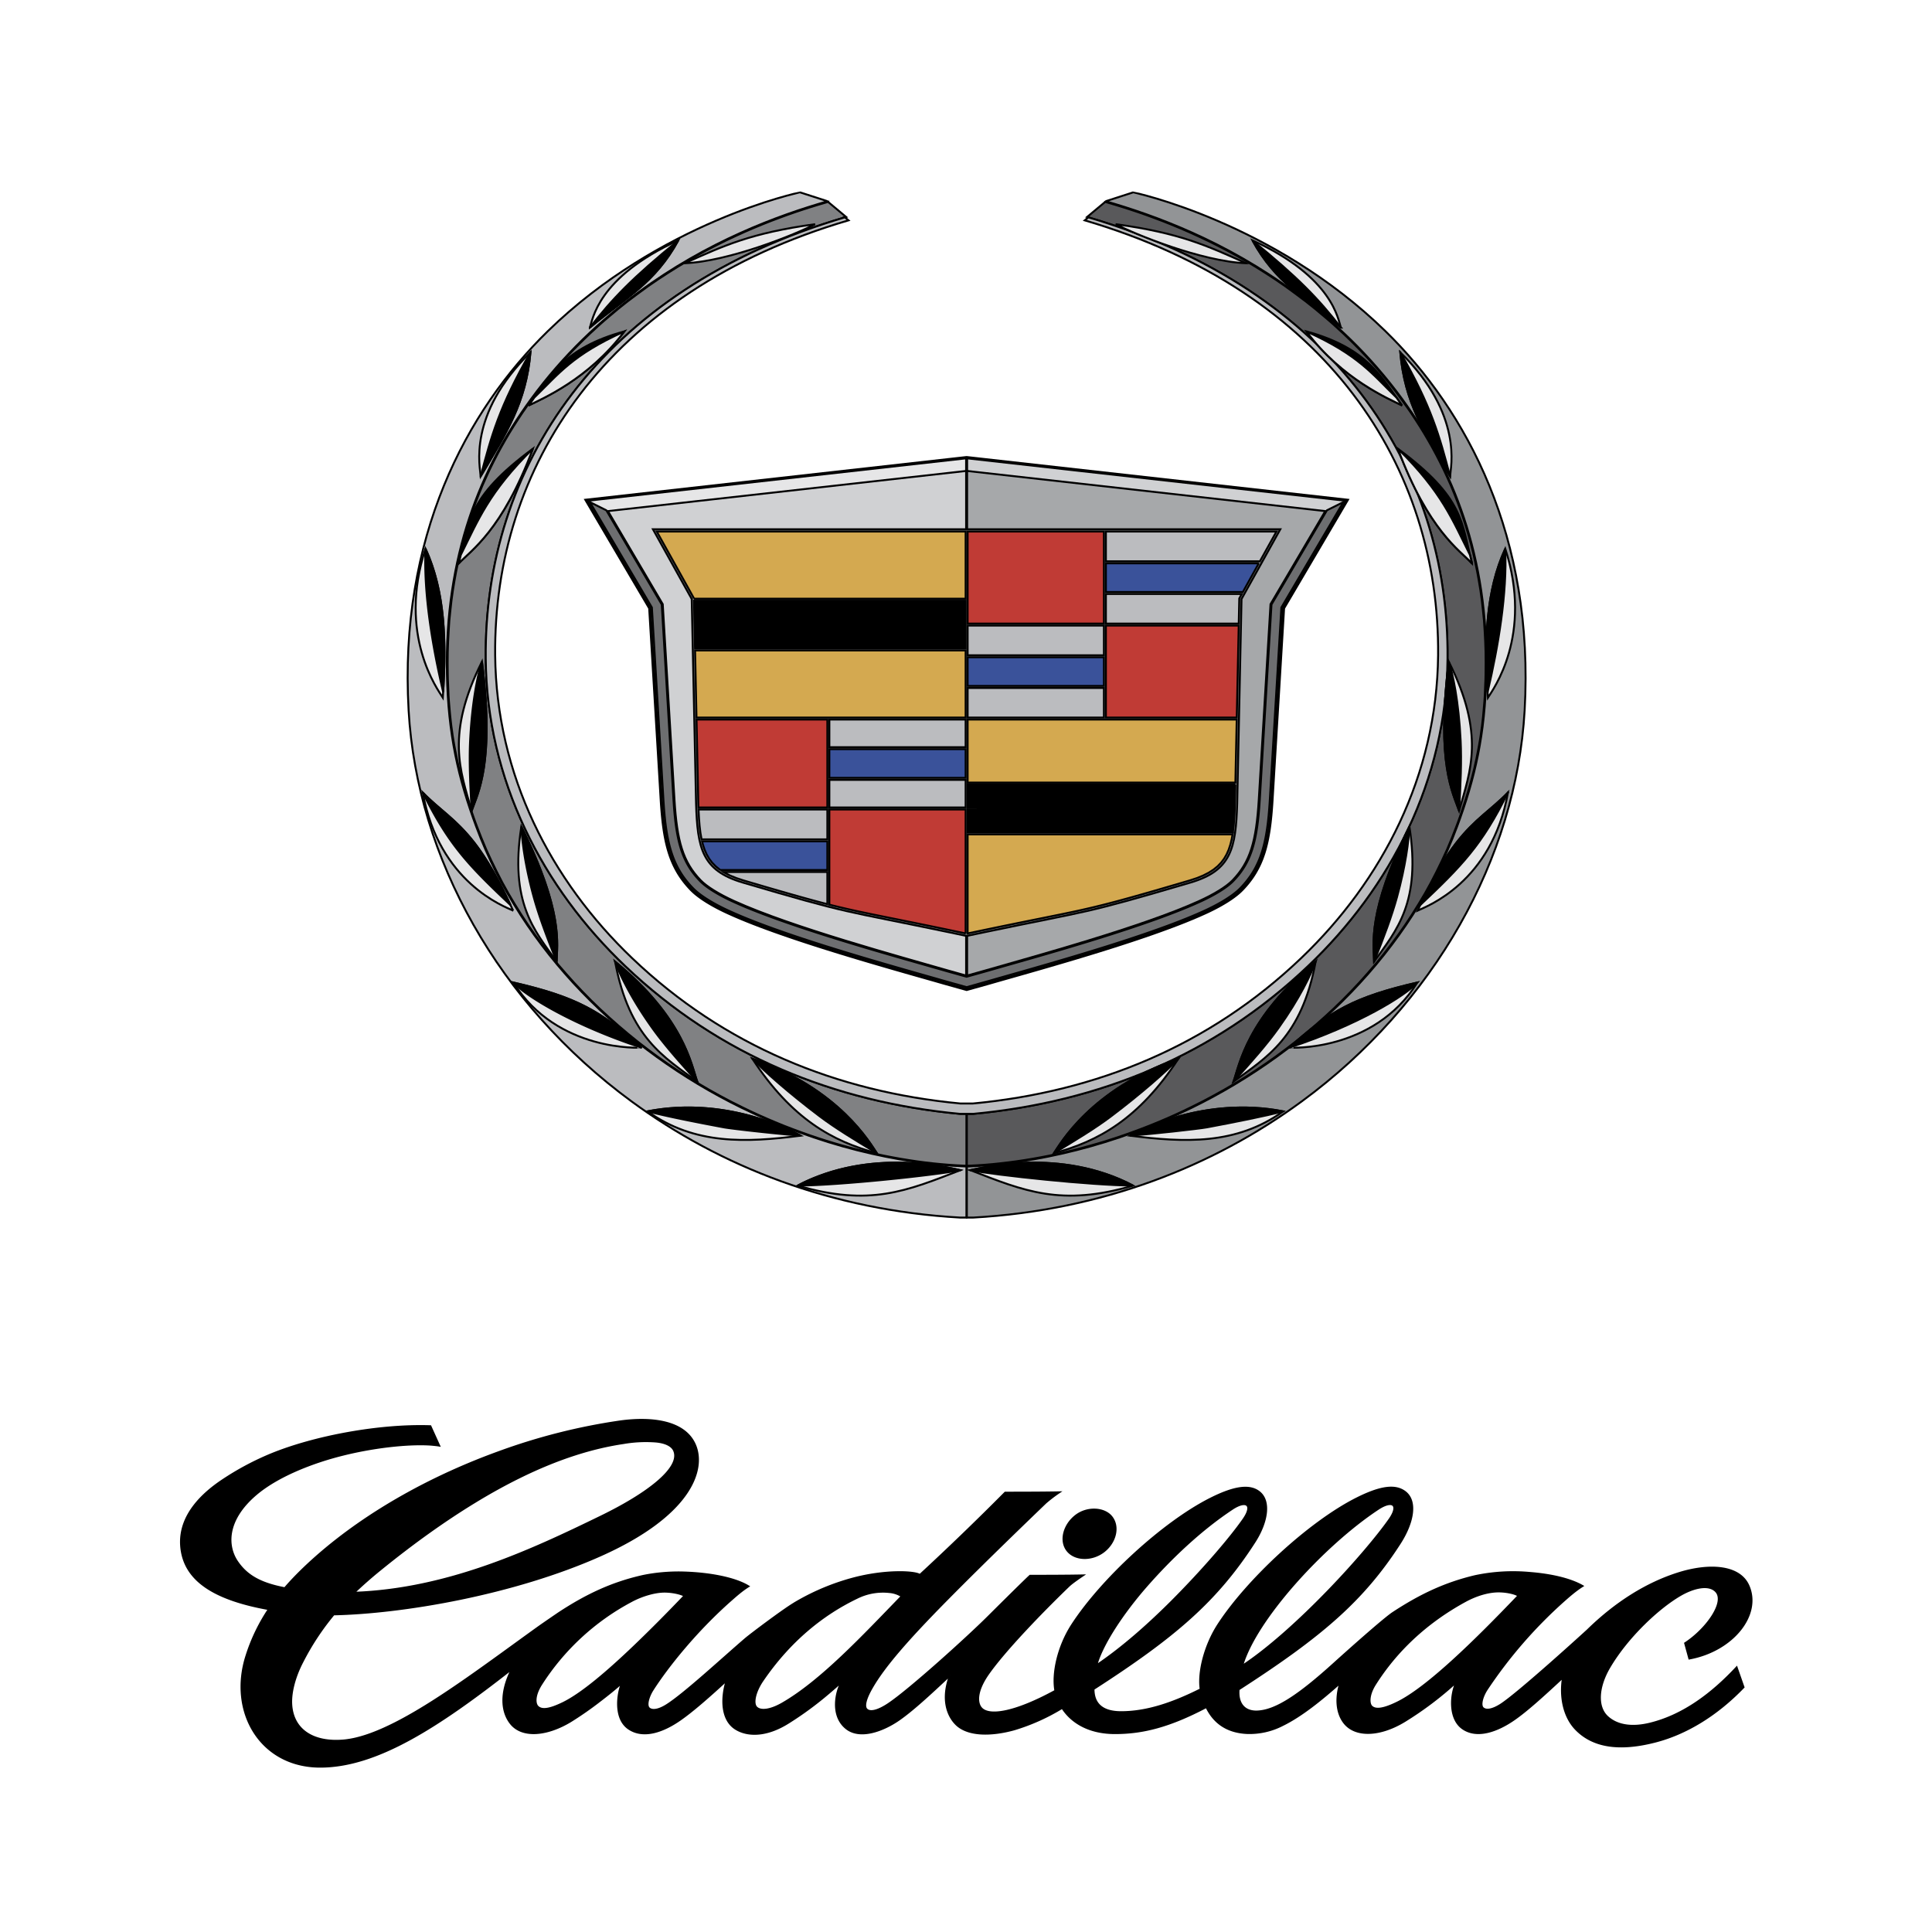 <svg width="1000" height="1000" xmlns="http://www.w3.org/2000/svg">

 <g>
  <title>background</title>
  <rect fill="none" id="canvas_background" height="1002" width="1002" y="-1" x="-1"/>
 </g>
 <g>
  <title>Layer 1</title>
  <path stroke="null" id="svg_9" fill="#434244" d="m241.841,-21.722c-0.048,0 32.2,-21.542 58.498,-17.52c-8.437,4.466 -38.59,16.727 -58.498,17.52z"/>
  <path stroke="null" id="svg_16" fill="#434244" d="m493.619,-21.722c0.052,0 -32.196,-21.542 -58.494,-17.52c8.429,4.466 38.586,16.727 58.494,17.52z"/>
  <g stroke="null" id="svg_34">
   <path stroke="null" id="svg_2" fill="#59595b" d="m500.437,576.539l3.223,0c65.014,-6.112 124.667,-30.19 173.245,-76.387c42.859,-40.758 71.74,-96.18 72.326,-159.244c0.911,-98.735 -58.495,-191.142 -186.55,-228.603l9.363,-7.811l1.401,0.412l3.677,1.085l3.85,1.177l3.956,1.268l4.084,1.36l4.189,1.461l4.258,1.566l4.441,1.676l4.487,1.786l4.597,1.905l4.675,2.024l4.716,2.152l4.844,2.28l4.835,2.413l4.968,2.555l4.94,2.692l4.954,2.843l5.023,2.99l5.018,3.15l5.073,3.306l5.068,3.475l5,3.64l1.813,1.351l1.808,1.374l1.868,1.392l1.795,1.419l1.813,1.438l1.813,1.456l1.763,1.483l1.79,1.502l1.813,1.529l1.813,1.548l1.79,1.58l1.763,1.598l1.754,1.625l1.808,1.648l1.74,1.676l1.758,1.699l1.758,1.726l1.726,1.749l1.767,1.781l1.694,1.804l1.74,1.831l1.689,1.859l1.699,1.886l1.68,1.909l1.685,1.946l1.625,1.969l1.639,2.001l1.639,2.028l1.621,2.06l1.639,2.088l1.57,2.115l1.575,2.147l2.385,3.351l2.385,3.411l2.289,3.47l2.271,3.53l2.216,3.599l2.147,3.654l2.106,3.718l2.037,3.782l1.987,3.855l1.928,3.919l1.85,3.988l1.808,4.057l1.699,4.13l1.63,4.198l1.58,4.272l1.497,4.345l1.424,4.423l1.332,4.496l1.277,4.578l1.163,4.656l1.044,4.734l0.994,4.817l0.884,4.894l0.815,4.977l0.705,5.064l0.572,5.151l0.531,5.238l0.343,5.32l0.288,5.412l0.192,5.499l0.046,5.59l-0.046,5.682l-0.064,2.916l-0.128,2.866l-0.114,2.82l-0.11,2.775l-0.179,2.733l-0.229,2.692l-0.229,2.656l-0.238,2.614l-0.288,2.587l-0.293,2.55l-0.362,2.518l-0.334,2.486l-0.407,2.468l-0.421,2.436l-0.453,2.417l-0.481,2.39l-0.458,2.381l-0.536,2.362l-0.504,2.344l-0.595,2.33l-0.572,2.321l-0.65,2.308l-0.636,2.308l-0.646,2.294l-0.71,2.294l-0.682,2.298l-0.76,2.294l-0.765,2.294l-0.76,2.303l-0.797,2.308l-0.829,2.317l-0.87,2.326l-2.335,5.979l-2.459,5.897l-2.678,5.819l-2.802,5.737l-2.912,5.659l-3.09,5.572l-3.269,5.49l-3.37,5.403l-3.493,5.316l-3.677,5.224l-3.8,5.137l-3.892,5.041l-4.024,4.949l-4.194,4.849l-4.253,4.757l-4.391,4.656l-4.482,4.556l-4.597,4.455l-4.73,4.35l-4.789,4.24l-4.881,4.139l-4.958,4.029l-5.068,3.915l-5.132,3.805l-5.242,3.699l-5.311,3.576l-5.352,3.461l-5.476,3.342l-5.49,3.223l-5.595,3.104l-5.609,2.981l-5.705,2.852l-4.308,2.092l-4.359,2.01l-4.391,1.937l-4.372,1.854l-4.363,1.781l-4.427,1.708l-4.386,1.625l-4.372,1.557l-4.368,1.479l-4.359,1.41l-4.372,1.332l-4.386,1.254l-4.308,1.186l-4.313,1.113l-4.308,1.044l-4.249,0.966l-4.263,0.897l-4.249,0.824l-4.198,0.755l-4.198,0.682l-4.139,0.618l-4.079,0.54l-4.079,0.476l-4.043,0.43l-4.034,0.343l-3.905,0.27l-3.919,0.201l-1.584,0.06l0,-26.857z"/>
   <path stroke="null" id="svg_3" fill="#808183" d="m428.606,104.494l9.358,7.811c-128.051,37.461 -187.461,129.868 -186.55,228.603c0.581,63.064 29.467,118.486 72.326,159.244c48.578,46.197 108.226,70.275 173.245,76.387l3.223,0l0,26.853l-1.584,-0.06l-3.919,-0.201l-3.905,-0.27l-4.034,-0.343l-4.02,-0.403l-4.079,-0.476l-4.079,-0.54l-4.139,-0.618l-4.198,-0.682l-4.198,-0.755l-4.244,-0.824l-4.263,-0.897l-4.253,-0.966l-4.308,-1.044l-4.313,-1.113l-4.308,-1.186l-4.386,-1.254l-4.372,-1.332l-4.363,-1.41l-4.363,-1.479l-4.372,-1.557l-4.386,-1.625l-4.427,-1.708l-4.363,-1.781l-4.372,-1.854l-4.391,-1.937l-4.363,-2.01l-4.308,-2.092l-5.709,-2.852l-5.604,-2.981l-5.59,-3.104l-5.49,-3.223l-5.476,-3.342l-5.352,-3.461l-5.316,-3.576l-5.238,-3.699l-5.137,-3.805l-5.068,-3.915l-4.958,-4.029l-4.885,-4.139l-4.789,-4.24l-4.73,-4.35l-4.597,-4.455l-4.482,-4.556l-4.386,-4.656l-4.253,-4.757l-4.194,-4.849l-4.02,-4.949l-3.892,-5.041l-3.805,-5.137l-3.672,-5.224l-3.493,-5.316l-3.374,-5.403l-3.264,-5.49l-3.09,-5.572l-2.916,-5.659l-2.802,-5.737l-2.678,-5.819l-2.459,-5.897l-2.33,-5.979l-0.874,-2.326l-0.824,-2.317l-0.797,-2.317l-0.765,-2.303l-0.765,-2.294l-0.76,-2.294l-0.682,-2.298l-0.714,-2.294l-0.641,-2.294l-0.632,-2.308l-0.65,-2.308l-0.572,-2.33l-0.595,-2.33l-0.504,-2.344l-0.54,-2.362l-0.453,-2.381l-0.481,-2.39l-0.453,-2.417l-0.421,-2.436l-0.403,-2.468l-0.339,-2.486l-0.357,-2.518l-0.293,-2.55l-0.288,-2.587l-0.247,-2.614l-0.229,-2.656l-0.229,-2.692l-0.179,-2.733l-0.11,-2.775l-0.114,-2.82l-0.128,-2.866l-0.064,-2.916l-0.05,-5.682l0.05,-5.59l0.192,-5.499l0.288,-5.412l0.348,-5.32l0.531,-5.238l0.572,-5.151l0.705,-5.064l0.81,-4.977l0.888,-4.894l0.994,-4.817l1.044,-4.734l1.163,-4.656l1.277,-4.578l1.332,-4.496l1.424,-4.423l1.497,-4.345l1.58,-4.272l1.625,-4.198l1.699,-4.13l1.813,-4.057l1.85,-3.988l1.928,-3.919l1.982,-3.855l2.037,-3.777l2.106,-3.718l2.143,-3.654l2.216,-3.599l2.275,-3.53l2.289,-3.47l2.381,-3.411l2.385,-3.351l1.575,-2.147l1.566,-2.115l1.639,-2.088l1.621,-2.06l1.639,-2.028l1.639,-2.001l1.625,-1.969l1.689,-1.946l1.685,-1.909l1.699,-1.886l1.689,-1.859l1.735,-1.831l1.699,-1.804l1.763,-1.781l1.726,-1.749l1.763,-1.726l1.754,-1.699l1.74,-1.676l1.808,-1.648l1.749,-1.625l1.763,-1.598l1.795,-1.58l1.813,-1.548l1.813,-1.529l1.79,-1.502l1.758,-1.483l1.813,-1.456l1.813,-1.438l1.79,-1.419l1.868,-1.392l1.813,-1.374l1.813,-1.351l4.995,-3.64l5.073,-3.475l5.073,-3.306l5.018,-3.15l5.023,-2.994l4.954,-2.843l4.94,-2.692l4.968,-2.555l4.835,-2.413l4.844,-2.28l4.716,-2.152l4.675,-2.024l4.597,-1.905l4.491,-1.786l4.441,-1.676l4.258,-1.566l4.189,-1.461l4.079,-1.36l3.96,-1.268l3.85,-1.177l3.677,-1.085l1.392,-0.417z"/>
   <path stroke="null" id="svg_4" fill="#929496" d="m500.437,603.771l0.197,0c35.245,-1.323 76.634,-11.03 116.298,-30.451c60.962,-29.852 113.367,-81.181 137.217,-145.426c9.267,-24.93 14.573,-47.753 15.168,-79.148c1.213,-61.2 -17.618,-106.546 -43.436,-142.047c-16.853,-23.108 -36.202,-40.996 -55.551,-55.299c-35.854,-26.532 -72.642,-39.943 -97.933,-47.199l0.137,-0.114l13.964,-4.51c0.142,-0.046 72.518,15.237 130.509,71.749c42.319,41.243 77.271,106.738 72.138,196.421c-4.372,76.483 -46.677,151.914 -115.341,202.313c-45.972,33.743 -103.62,56.43 -170.122,60.161l-3.242,0l0,-26.45l-0.005,0z"/>
   <path stroke="null" id="svg_5" fill="#bbbcbf" d="m414.147,99.577l13.964,4.505l0.137,0.114c-25.287,7.257 -62.075,20.672 -97.933,47.199c-19.344,14.303 -38.697,32.191 -55.551,55.299c-25.818,35.501 -44.645,80.847 -43.431,142.047c0.595,31.395 5.902,54.218 15.168,79.148c23.849,64.245 76.245,115.588 137.217,145.426c39.663,19.436 81.053,29.128 116.298,30.451l0.197,0l0,26.45l-3.242,0c-66.502,-3.727 -124.154,-26.418 -170.122,-60.161c-68.668,-50.395 -110.973,-125.825 -115.35,-202.309c-5.128,-89.683 29.824,-155.183 72.138,-196.421c57.995,-56.512 130.367,-71.795 130.509,-71.749z"/>
   <path stroke="null" id="svg_6" d="m511.796,509.231l2.431,-0.701l2.582,-0.742l2.743,-0.778l2.903,-0.824l3.04,-0.865l3.177,-0.902l3.301,-0.943l3.406,-0.98l3.512,-1.007l3.599,-1.044l3.681,-1.076l3.745,-1.099l3.809,-1.126l3.855,-1.149l3.896,-1.177l3.919,-1.195l3.933,-1.213l3.947,-1.232l3.937,-1.245l3.928,-1.268l3.901,-1.273l3.869,-1.287l3.823,-1.296l3.768,-1.309l3.699,-1.309l3.626,-1.319l3.548,-1.314l3.457,-1.328l3.342,-1.323l3.232,-1.323l3.118,-1.328l2.971,-1.323l1.598,-0.733l1.548,-0.742l1.497,-0.746l1.451,-0.751l1.406,-0.755l1.36,-0.76l1.3,-0.76l1.259,-0.76l1.2,-0.769l1.154,-0.765l1.103,-0.778l1.048,-0.778l0.998,-0.783l0.952,-0.801l0.893,-0.815l0.82,-0.806l0.989,-1.053l0.939,-1.048l0.897,-1.062l0.865,-1.085l0.833,-1.103l0.801,-1.131l0.765,-1.154l0.733,-1.181l0.691,-1.204l0.664,-1.227l0.627,-1.254l0.591,-1.282l0.559,-1.305l0.527,-1.337l0.485,-1.355l0.467,-1.387l0.43,-1.424l0.398,-1.442l0.371,-1.47l0.353,-1.515l0.32,-1.543l0.298,-1.58l0.279,-1.616l0.261,-1.657l0.234,-1.703l0.22,-1.74l0.197,-1.786l0.188,-1.836l0.169,-1.886l0.156,-1.941l0.142,-1.987l0.133,-2.037l5.975,-99.431l33.066,-56.192l-197.382,-22.123l-197.378,22.123l33.066,56.192l5.97,99.431l0.128,2.037l0.147,1.987l0.156,1.941l0.169,1.886l0.183,1.836l0.201,1.786l0.22,1.74l0.238,1.703l0.256,1.657l0.275,1.616l0.302,1.58l0.32,1.548l0.353,1.515l0.371,1.465l0.403,1.442l0.43,1.424l0.462,1.392l0.49,1.355l0.527,1.332l0.554,1.305l0.595,1.282l0.623,1.254l0.664,1.227l0.691,1.204l0.733,1.181l0.769,1.158l0.797,1.126l0.833,1.108l0.87,1.081l0.897,1.062l0.939,1.048l0.989,1.053l0.82,0.806l0.897,0.815l0.948,0.801l0.998,0.783l1.048,0.778l1.103,0.778l1.154,0.765l1.204,0.769l1.254,0.76l1.3,0.76l1.36,0.76l1.406,0.755l1.451,0.751l1.502,0.746l1.548,0.742l1.593,0.733l2.971,1.323l3.113,1.328l3.237,1.323l3.342,1.323l3.452,1.328l3.548,1.314l3.626,1.319l3.704,1.309l3.768,1.309l3.823,1.296l3.864,1.287l3.901,1.273l3.928,1.268l3.942,1.245l3.942,1.232l3.933,1.213l3.924,1.195l3.892,1.177l3.855,1.149l3.809,1.126l3.75,1.099l3.677,1.076l3.603,1.044l3.507,1.007l3.406,0.98l3.306,0.943l3.173,0.902l3.045,0.865l2.903,0.824l2.743,0.778l2.578,0.742l2.436,0.701l11.469,3.21l11.474,-3.21z" fill="#a6a8aa"/>
   <path stroke="null" id="svg_7" fill="#bbbcbf" d="m437.328,112.497l1.859,1.557c-125.546,36.889 -183.793,127.877 -182.891,225.096c0.572,62.098 28.886,116.669 70.907,156.803c47.625,45.487 106.111,69.19 169.852,75.215l6.543,0c63.741,-6.021 122.222,-29.728 169.852,-75.215c42.021,-40.135 70.334,-94.706 70.907,-156.803c0.897,-97.219 -57.35,-188.207 -182.896,-225.096l1.863,-1.557c127.606,37.58 186.824,129.841 185.909,228.411c-0.586,63.064 -29.467,118.486 -72.326,159.244c-48.578,46.197 -108.23,70.275 -173.245,76.387l-6.675,0c-65.019,-6.112 -124.667,-30.19 -173.245,-76.387c-42.859,-40.758 -71.74,-96.18 -72.321,-159.244c-0.911,-98.57 58.302,-190.831 185.909,-228.411z"/>
   <path stroke="null" id="svg_8" fill="#e6e6e7" d="m265.708,508.548c32.329,7.458 45.263,14.596 66.241,33.693c0.073,0.073 -43.459,2.569 -66.241,-33.693zm-0.124,-37.232c-4.542,-2.111 -38.372,-14.445 -46.751,-61.095c8.525,8.864 17.014,13.543 26.779,26.106c6.053,7.793 12.609,18.991 19.971,34.989zm-36.376,-110.213c-2.601,-4.121 -23.488,-32.255 -8.974,-77.129c10.114,22.366 10.892,47.419 8.974,77.129zm19.61,-114.622c-0.284,-4.331 -7.138,-31.802 25.754,-64.131c-2.367,26.248 -12.316,41.357 -25.754,64.131zm56.48,-76.941c1.461,-3.722 3.672,-25.891 45.803,-45.135c-12.183,22.128 -26.56,29.128 -45.803,45.135z"/>
   <path stroke="null" id="svg_10" d="m237.427,291.643c6.314,-6.831 22.521,-16.963 38.39,-59.401c-34.581,25.584 -32.855,38.162 -38.39,59.401zm36.271,-81.803c6.602,-3.351 30.831,-13.387 49.48,-38.317c-31.491,8.553 -38.981,23.707 -49.48,38.317z"/>
   <path stroke="null" id="svg_11" fill="#e6e6e7" d="m244.135,419.621c3.077,-8.983 11.986,-24.367 5.334,-77.17c-18.818,37.653 -11.281,56.347 -5.334,77.17zm43.972,78.081c0.137,-8.933 3.727,-25.406 -18.273,-69.881c-6.039,39.357 6.529,53.422 18.273,69.881zm72.802,62.18c-3.127,-8.626 -6.799,-32.851 -42.552,-62.162c7.39,39.498 25.566,49.566 42.552,62.162zm92.915,36.989c-3.095,-4.482 -19.005,-33.176 -64.424,-48.907c20.484,31.285 41.6,42.813 64.424,48.907zm-39.338,-9.047c-4.693,-2.427 -38.258,-20.521 -79.322,-12.591c24.476,17.49 51.064,16.162 79.322,12.591zm82.591,17.874c-5.393,-1.122 -46.339,-11.89 -84.207,7.962c37.269,10.961 56.352,2.816 84.207,-7.962z"/>
   <path stroke="null" id="svg_12" d="m497.077,605.699c-5.393,-1.122 -46.32,-11.886 -84.184,7.948c21.716,-0.105 70.659,-5.343 84.129,-7.925a0.279,0.279 0 0 0 0.055,-0.023zm-82.596,-17.874c-4.702,-2.436 -38.262,-20.521 -79.317,-12.591l0.014,0.009c9.78,2.523 24.948,5.554 39.485,8.264c4.308,0.801 29.137,3.535 39.819,4.317zm-148.773,-79.276c32.324,7.458 45.258,14.596 66.228,33.684c-35.785,-11.803 -59.914,-26.825 -66.228,-33.684zm-46.838,-98.291c8.516,8.836 16.986,13.52 26.738,26.065c5.696,7.33 11.835,17.668 18.666,32.177c-21.464,-20.328 -31.958,-30.946 -45.405,-58.243zm69.236,87.43c0.142,-8.937 3.713,-25.41 -18.264,-69.84c0.33,7.38 1.978,20.31 6.41,36.463c2.775,10.073 6.84,20.768 11.854,33.377zm-43.972,-78.077c3.077,-8.983 11.977,-24.371 5.334,-77.129c-2.037,5.947 -5.165,20.516 -6.14,40.959c-0.508,10.631 0,22.334 0.806,36.17zm116.774,140.271c-3.127,-8.626 -6.799,-32.851 -42.548,-62.162c2.189,6.163 8.25,18.991 19.252,34.389c6.176,8.644 13.983,17.439 23.295,27.773c-0.005,0 -0.005,0 0,0zm-140.669,-275.894c9.784,21.642 10.823,45.798 9.143,74.263c-5.558,-23.822 -10.16,-51.027 -9.143,-74.263z"/>
   <path stroke="null" id="svg_13" fill="#e6e6e7" d="m237.427,291.643c6.314,-6.831 22.517,-16.963 38.386,-59.387c-22.888,22.599 -28.309,36.944 -37.292,54.932c-0.339,1.447 -0.696,2.926 -1.094,4.455zm36.271,-81.803c6.598,-3.347 30.795,-13.369 49.429,-38.249c-26.949,12.115 -34.068,22.032 -46.577,34.187c-0.943,1.36 -1.882,2.71 -2.852,4.061z"/>
   <path stroke="null" id="svg_14" d="m453.824,596.872c-3.095,-4.482 -19.005,-33.176 -64.424,-48.907l0.046,0.073c5.938,6.277 19.234,17.993 34.815,29.751c8.282,6.245 18.195,12.229 29.531,19.074l0.032,0.009zm-205.005,-350.39l0,-0.046c5.412,-20.534 9.629,-36.074 25.74,-64.067l0.018,-0.014c-2.372,26.244 -12.321,41.353 -25.758,64.126zm56.48,-76.941l0,-0.005c11.812,-15.15 22.393,-26.061 45.78,-45.084c-12.179,22.087 -26.546,29.092 -45.78,45.089z"/>
   <path stroke="null" id="svg_15" fill="#e6e6e7" d="m354.366,136.255l0.018,-0.014c20.099,-8.992 34.082,-15.626 67.487,-20.205c-9.752,5.165 -44.535,19.303 -67.505,20.219zm379.28,372.294c-32.333,7.458 -45.267,14.596 -66.246,33.693c-0.073,0.073 43.459,2.573 66.246,-33.693zm0.124,-37.232c4.542,-2.111 38.372,-14.445 46.751,-61.095c-8.525,8.864 -17.014,13.543 -26.784,26.106c-6.053,7.793 -12.605,18.991 -19.967,34.989zm36.376,-110.213c2.596,-4.121 23.488,-32.255 8.974,-77.129c-10.114,22.366 -10.892,47.419 -8.974,77.129zm-19.614,-114.622c0.284,-4.331 7.142,-31.802 -25.754,-64.131c2.372,26.248 12.316,41.357 25.754,64.131zm-56.475,-76.941c-1.461,-3.722 -3.672,-25.891 -45.808,-45.135c12.188,22.128 26.56,29.128 45.808,45.135z"/>
   <path stroke="null" id="svg_17" d="m761.927,291.643c-6.314,-6.831 -22.521,-16.963 -38.39,-59.401c34.581,25.584 32.855,38.162 38.39,59.401zm-36.271,-81.803c-6.602,-3.351 -30.836,-13.387 -49.484,-38.317c31.495,8.553 38.981,23.707 49.484,38.317z"/>
   <path stroke="null" id="svg_18" fill="#e6e6e7" d="m755.22,419.621c-3.077,-8.983 -11.986,-24.367 -5.334,-77.17c18.818,37.653 11.281,56.347 5.334,77.17zm-43.976,78.081c-0.133,-8.933 -3.727,-25.406 18.273,-69.881c6.039,39.357 -6.529,53.422 -18.273,69.881zm-72.798,62.18c3.123,-8.626 6.794,-32.851 42.548,-62.162c-7.385,39.498 -25.566,49.566 -42.548,62.162zm-92.915,36.989c3.095,-4.482 19.001,-33.176 64.424,-48.907c-20.489,31.285 -41.609,42.813 -64.424,48.907zm39.338,-9.047c4.693,-2.427 38.258,-20.521 79.322,-12.591c-24.476,17.49 -51.064,16.162 -79.322,12.591zm-82.591,17.874c5.393,-1.122 46.339,-11.89 84.207,7.962c-37.273,10.961 -56.352,2.816 -84.207,-7.962z"/>
   <path stroke="null" id="svg_19" d="m502.278,605.699c5.389,-1.122 46.32,-11.886 84.184,7.948c-21.716,-0.105 -70.659,-5.343 -84.134,-7.925l-0.05,-0.023zm82.596,-17.874c4.702,-2.436 38.262,-20.521 79.317,-12.591l-0.014,0.009c-9.784,2.523 -24.948,5.554 -39.485,8.264c-4.308,0.801 -29.137,3.535 -39.819,4.317zm148.773,-79.276c-32.324,7.458 -45.258,14.596 -66.232,33.684c35.785,-11.803 59.914,-26.825 66.232,-33.684zm46.833,-98.291c-8.511,8.836 -16.986,13.52 -26.743,26.065c-5.691,7.33 -11.831,17.668 -18.662,32.177c21.468,-20.328 31.962,-30.946 45.405,-58.243zm-69.236,87.43c-0.137,-8.937 -3.713,-25.41 18.259,-69.84c-0.325,7.38 -1.973,20.31 -6.41,36.463c-2.765,10.073 -6.836,20.768 -11.849,33.377zm43.972,-78.077c-3.077,-8.983 -11.973,-24.371 -5.334,-77.129c2.037,5.947 5.165,20.516 6.144,40.959c0.508,10.631 0,22.334 -0.81,36.17zm-116.769,140.271c3.123,-8.626 6.794,-32.851 42.548,-62.162c-2.189,6.163 -8.255,18.991 -19.252,34.389c-6.176,8.644 -13.987,17.439 -23.295,27.773zm140.664,-275.894c-9.784,21.642 -10.819,45.798 -9.139,74.263c5.554,-23.822 10.155,-51.027 9.139,-74.263z"/>
   <path stroke="null" id="svg_20" fill="#e6e6e7" d="m761.927,291.643c-6.314,-6.831 -22.517,-16.963 -38.386,-59.387c22.888,22.599 28.309,36.944 37.292,54.932c0.339,1.447 0.696,2.926 1.094,4.455zm-36.271,-81.803c-6.598,-3.347 -30.795,-13.369 -49.434,-38.249c26.949,12.115 34.068,22.032 46.577,34.187c0.943,1.36 1.886,2.71 2.857,4.061z"/>
   <path stroke="null" id="svg_21" d="m545.531,596.872c3.095,-4.482 19.001,-33.176 64.424,-48.907l-0.05,0.073c-5.938,6.277 -19.234,17.993 -34.815,29.751c-8.282,6.245 -18.199,12.229 -29.531,19.074l-0.027,0.009zm205.001,-350.39l0.005,-0.046c-5.412,-20.534 -9.629,-36.074 -25.745,-64.067l-0.014,-0.014c2.372,26.244 12.316,41.353 25.754,64.126zm-56.475,-76.941l-0.005,-0.005c-11.812,-15.15 -22.398,-26.061 -45.776,-45.084c12.179,22.087 26.546,29.092 45.78,45.089z"/>
   <path stroke="null" id="svg_22" fill="#e6e6e7" d="m644.989,136.255l-0.018,-0.014c-20.099,-8.992 -34.087,-15.626 -67.487,-20.205c9.748,5.165 44.535,19.303 67.505,20.219zm-144.927,100.978l-196.055,21.972l32.644,55.468l5.975,99.582l0.133,2.037l0.142,1.978l0.156,1.937l0.169,1.882l0.188,1.827l0.197,1.781l0.215,1.731l0.238,1.694l0.256,1.644l0.27,1.607l0.302,1.566l0.32,1.534l0.348,1.502l0.366,1.456l0.398,1.428l0.426,1.406l0.458,1.378l0.485,1.337l0.517,1.314l0.549,1.291l0.581,1.259l0.618,1.241l0.655,1.213l0.682,1.177l0.723,1.172l0.755,1.135l0.787,1.113l0.82,1.094l0.861,1.067l0.884,1.053l0.929,1.03l0.975,1.039l0.801,0.792l0.874,0.792l0.934,0.787l0.98,0.774l1.035,0.769l1.09,0.765l1.14,0.76l1.19,0.755l1.245,0.76l1.291,0.751l1.351,0.755l1.396,0.746l1.447,0.751l1.488,0.742l1.538,0.737l1.584,0.728l2.967,1.319l3.104,1.323l3.232,1.319l3.333,1.323l3.448,1.323l3.535,1.314l3.626,1.319l3.699,1.309l3.764,1.305l3.818,1.291l3.864,1.287l3.896,1.277l3.924,1.264l3.937,1.245l3.942,1.232l3.933,1.213l3.919,1.195l3.892,1.172l3.855,1.154l3.805,1.122l3.745,1.103l3.681,1.067l3.599,1.044l3.507,1.007l3.411,0.984l3.296,0.939l3.177,0.902l3.045,0.87l2.898,0.824l2.747,0.778l2.582,0.742l2.431,0.696l11.03,3.09l0,-274.461z"/>
   <path stroke="null" id="svg_23" d="m511.618,508.603l2.431,-0.696l2.582,-0.742l2.743,-0.778l2.903,-0.824l3.04,-0.87l3.177,-0.902l3.301,-0.939l3.406,-0.984l3.507,-1.007l3.599,-1.044l3.681,-1.067l3.745,-1.103l3.805,-1.122l3.855,-1.154l3.892,-1.172l3.919,-1.195l3.933,-1.213l3.942,-1.232l3.937,-1.245l3.924,-1.264l3.896,-1.277l3.869,-1.287l3.818,-1.291l3.764,-1.305l3.699,-1.309l3.622,-1.319l3.539,-1.314l3.448,-1.323l3.338,-1.323l3.228,-1.319l3.104,-1.323l2.971,-1.319l1.58,-0.728l1.538,-0.742l1.493,-0.737l1.442,-0.751l1.396,-0.746l1.351,-0.755l1.291,-0.751l1.245,-0.76l1.19,-0.755l1.14,-0.76l1.09,-0.765l1.035,-0.769l0.984,-0.774l0.929,-0.787l0.874,-0.792l0.801,-0.792l0.98,-1.039l0.92,-1.03l0.893,-1.053l0.856,-1.071l0.82,-1.09l0.787,-1.113l0.755,-1.14l0.723,-1.168l0.682,-1.177l0.655,-1.213l0.618,-1.241l0.581,-1.259l0.549,-1.291l0.517,-1.319l0.481,-1.337l0.458,-1.374l0.43,-1.406l0.398,-1.428l0.366,-1.461l0.343,-1.502l0.32,-1.529l0.302,-1.566l0.27,-1.607l0.256,-1.644l0.238,-1.694l0.215,-1.731l0.201,-1.781l0.188,-1.831l0.165,-1.877l0.156,-1.937l0.142,-1.978l0.128,-2.037l5.984,-99.582l32.64,-55.468l-196.055,-21.972l0,274.461l11.034,-3.09zm-11.556,-264.841l-185.387,20.777l28.359,48.184l6.071,101.125c1.3,21.638 4.391,32.283 13.571,41.792c3.1,3.214 9.299,7.101 17.421,10.787c29.865,13.566 85.887,28.767 110.703,35.932l9.262,2.591l0,-261.188z" fill="#d0d1d3"/>
   <path stroke="null" id="svg_24" fill="#a6a8aa" d="m509.846,502.363c24.815,-7.161 80.833,-22.361 110.712,-35.932c8.118,-3.686 14.312,-7.573 17.416,-10.787c9.18,-9.509 12.27,-20.154 13.571,-41.792l6.071,-101.125l28.354,-48.184l-185.387,-20.777l0,261.188l9.262,-2.591z"/>
   <path stroke="null" id="svg_25" fill="#808183" d="m500.323,484.447l-9.253,-1.937c-56.178,-11.721 -49.736,-8.946 -106.61,-25.699c-21.162,-6.231 -23.465,-17.691 -24.183,-40.982l-2.243,-105.786l-20.067,-36.092l324.714,0l-20.067,36.092l-2.243,105.786c-0.714,23.291 -3.017,34.746 -24.179,40.982c-56.874,16.753 -50.432,13.978 -106.61,25.699l-9.258,1.937z"/>
   <path stroke="null" id="svg_26" d="m639.408,406.105l-0.206,9.693l-0.156,4.212l-0.22,3.937l-0.302,3.663l-0.394,3.223l-137.285,0l0,-11.849l5.201,0l0,-1.03l-5.201,0l0,-11.849l138.563,0zm-279.662,-70.458l-0.522,-24.728l140.582,0l0,24.728l-140.06,0z"/>
   <path stroke="null" id="svg_27" d="m637.961,431.868l-0.398,2.298l-0.71,2.903l-0.874,2.674l-1.076,2.445l-1.3,2.248l-1.543,2.056l-1.822,1.886l-2.134,1.731l-2.472,1.593l-2.848,1.456l-3.251,1.328l-3.69,1.209l-5.137,1.511l-4.798,1.406l-4.478,1.309l-4.171,1.204l-3.896,1.117l-3.64,1.035l-3.406,0.957l-3.191,0.888l-3.008,0.824l-2.843,0.765l-2.706,0.71l-2.582,0.664l-2.495,0.627l-2.413,0.591l-2.372,0.563l-2.344,0.545l-2.344,0.531l-2.362,0.522l-2.417,0.517l-2.477,0.522l-2.569,0.536l-2.683,0.549l-2.82,0.572l-2.981,0.604l-3.164,0.636l-3.374,0.678l-3.599,0.728l-3.85,0.778l-4.125,0.842l-4.423,0.902l-4.743,0.98l-5.087,1.058l-8.498,1.776l0,-51.274l137.116,0zm2.161,-59.433l-0.691,32.631l-138.586,0l0,-32.631l139.277,0zm-280.921,-62.551l-0.005,-0.156l-19.243,-34.609l159.853,0l0,34.764l-140.605,0zm1.305,61.512l-0.737,-34.714l140.037,0l0,34.714l-139.3,0z" fill="#d4a950"/>
   <path stroke="null" id="svg_28" d="m500.845,355.032l0,-14.834l70.531,0l0,14.834l-70.531,0zm150.7,-63.458l-8.246,14.839l-70.888,0l0,-14.839l79.134,0zm-151.74,96.194l0,14.839l-70.531,0l0,-14.839l70.531,0zm-126.938,62.546l-0.325,-0.206l-2.129,-1.731l-1.822,-1.886l-1.543,-2.056l-1.3,-2.248l-1.076,-2.445l-0.879,-2.674l-0.385,-1.589l64.827,0l0,14.834l-55.367,0z" fill="#3a529a"/>
   <path stroke="null" id="svg_29" d="m500.845,339.159l0,-15.365l70.531,0l0,15.365l-70.531,0zm70.531,32.237l-70.531,0l0,-15.324l70.531,0l0,15.324zm71.346,-63.947l-1.273,2.28l-0.275,13.03l-68.764,0l0,-15.31l70.312,0zm-70.312,-32.329l88.282,0l-8.571,15.416l-79.711,0l0,-15.416zm-72.605,128.527l0,14.303l-70.531,0l0,-14.303l70.531,0zm-70.531,-31.211l70.531,0l0,14.294l-70.531,0l0,-14.294zm-66.118,62.006l-0.069,-0.275l-0.549,-3.15l-0.412,-3.406l-0.302,-3.663l-0.22,-3.937l-0.037,-1.021l66.667,0l0,15.452l-65.078,0zm65.078,33.533l-2.152,-0.554l-2.706,-0.71l-2.843,-0.765l-3.008,-0.824l-3.196,-0.888l-3.406,-0.957l-3.635,-1.035l-3.896,-1.117l-4.171,-1.204l-4.478,-1.309l-4.798,-1.406l-5.137,-1.511l-3.695,-1.209l-3.251,-1.328l-2.843,-1.456l-0.54,-0.348l53.756,0l0,16.62z" fill="#bbbcbf"/>
   <path stroke="null" id="svg_30" d="m641.156,323.793l-1.012,47.602l-67.734,0l0,-47.602l68.746,0zm-140.312,-48.674l70.531,0l0,47.639l-70.531,0l0,-47.639zm-139.318,142.83l-0.078,-2.152l-0.92,-43.363l67.706,0l0,45.515l-66.708,0zm138.279,65.193l-8.498,-1.776l-5.087,-1.058l-4.743,-0.98l-4.423,-0.902l-4.13,-0.842l-3.85,-0.778l-3.599,-0.728l-3.37,-0.678l-3.164,-0.636l-2.976,-0.604l-2.825,-0.572l-2.683,-0.549l-2.573,-0.536l-2.477,-0.522l-2.408,-0.517l-2.367,-0.522l-2.344,-0.531l-2.344,-0.545l-2.372,-0.563l-2.417,-0.591l-1.882,-0.472l0,-49.251l70.531,0l0,64.153z" fill="#c03b35"/>
   <path stroke="null" id="svg_31" d="m511.407,507.852l2.427,-0.696l2.582,-0.742l2.743,-0.778l2.903,-0.824l3.045,-0.865l3.177,-0.902l3.296,-0.943l3.406,-0.98l3.507,-1.012l3.599,-1.035l3.677,-1.076l3.745,-1.099l3.805,-1.122l3.855,-1.154l3.887,-1.172l3.915,-1.195l3.933,-1.213l3.937,-1.227l3.933,-1.25l3.924,-1.259l3.892,-1.273l3.86,-1.287l3.814,-1.291l3.759,-1.305l3.695,-1.305l3.617,-1.314l3.535,-1.314l3.438,-1.319l3.329,-1.319l3.219,-1.319l3.095,-1.319l2.958,-1.314l1.575,-0.723l1.529,-0.737l1.474,-0.733l1.438,-0.742l1.383,-0.742l1.341,-0.751l1.277,-0.742l1.232,-0.751l1.177,-0.751l1.122,-0.746l1.081,-0.755l1.012,-0.755l0.966,-0.76l0.911,-0.769l0.852,-0.774l0.778,-0.769l0.961,-1.021l0.911,-1.016l0.879,-1.035l0.838,-1.053l0.806,-1.071l0.778,-1.094l0.742,-1.122l0.71,-1.145l0.673,-1.158l0.636,-1.19l0.604,-1.218l0.577,-1.241l0.54,-1.268l0.513,-1.3l0.472,-1.319l0.453,-1.351l0.421,-1.392l0.394,-1.41l0.366,-1.442l0.339,-1.483l0.316,-1.515l0.298,-1.552l0.27,-1.593l0.256,-1.635l0.234,-1.685l0.22,-1.722l0.197,-1.767l0.183,-1.822l0.165,-1.868l0.156,-1.928l0.142,-1.978l0.133,-2.033l5.993,-99.765l32.113,-54.566l-8.534,4.263l-28.689,48.747l-6.066,100.996l-0.133,2.005l-0.133,1.937l-0.156,1.877l-0.16,1.818l-0.179,1.767l-0.188,1.708l-0.211,1.653l-0.22,1.602l-0.247,1.552l-0.256,1.511l-0.279,1.461l-0.293,1.419l-0.32,1.374l-0.334,1.332l-0.362,1.296l-0.38,1.264l-0.407,1.218l-0.435,1.195l-0.453,1.168l-0.481,1.122l-0.508,1.103l-0.536,1.076l-0.563,1.048l-0.595,1.026l-0.627,1.007l-0.655,0.989l-0.682,0.966l-0.714,0.952l-0.751,0.934l-0.783,0.925l-0.82,0.916l-0.852,0.907l-0.632,0.623l-0.705,0.641l-0.769,0.655l-0.838,0.655l-0.907,0.673l-0.961,0.678l-1.03,0.682l-1.085,0.696l-1.145,0.691l-1.195,0.701l-1.264,0.705l-1.305,0.701l-1.364,0.701l-1.41,0.705l-1.456,0.696l-1.506,0.696l-2.889,1.287l-3.022,1.287l-3.164,1.291l-3.274,1.296l-3.388,1.3l-3.489,1.3l-3.576,1.3l-3.658,1.291l-3.727,1.291l-3.782,1.282l-3.837,1.277l-3.869,1.264l-3.896,1.259l-3.915,1.236l-3.919,1.222l-3.915,1.209l-3.901,1.19l-3.873,1.168l-3.841,1.149l-3.791,1.122l-3.741,1.094l-3.663,1.071l-3.59,1.039l-3.503,1.007l-3.402,0.975l-3.292,0.939l-3.173,0.902l-3.04,0.865l-2.903,0.829l-2.752,0.783l-2.587,0.737l-2.417,0.696l-9.665,2.706l-9.661,-2.706l-2.422,-0.696l-2.582,-0.737l-2.752,-0.783l-2.903,-0.829l-3.04,-0.865l-3.177,-0.902l-3.292,-0.939l-3.402,-0.975l-3.498,-1.007l-3.594,-1.039l-3.663,-1.071l-3.741,-1.094l-3.791,-1.122l-3.841,-1.149l-3.869,-1.168l-3.905,-1.19l-3.91,-1.209l-3.919,-1.222l-3.915,-1.236l-3.901,-1.259l-3.869,-1.264l-3.832,-1.277l-3.782,-1.282l-3.731,-1.291l-3.654,-1.291l-3.576,-1.3l-3.493,-1.3l-3.383,-1.3l-3.278,-1.296l-3.159,-1.291l-3.022,-1.287l-2.884,-1.287l-1.506,-0.691l-1.461,-0.701l-1.41,-0.705l-1.364,-0.701l-1.305,-0.701l-1.264,-0.705l-1.195,-0.701l-1.145,-0.691l-1.085,-0.696l-1.03,-0.682l-0.961,-0.678l-0.907,-0.673l-0.833,-0.655l-0.769,-0.655l-0.71,-0.641l-0.632,-0.623l-0.852,-0.907l-0.82,-0.916l-0.783,-0.925l-0.751,-0.934l-0.714,-0.952l-0.687,-0.966l-0.65,-0.984l-0.627,-1.012l-0.595,-1.026l-0.563,-1.048l-0.536,-1.076l-0.513,-1.103l-0.481,-1.126l-0.453,-1.158l-0.43,-1.195l-0.412,-1.222l-0.38,-1.264l-0.362,-1.296l-0.334,-1.328l-0.316,-1.378l-0.298,-1.419l-0.279,-1.461l-0.256,-1.511l-0.247,-1.552l-0.22,-1.598l-0.211,-1.662l-0.188,-1.703l-0.179,-1.767l-0.165,-1.818l-0.151,-1.877l-0.137,-1.937l-0.133,-2.005l-6.062,-100.996l-28.68,-48.742l-8.539,-4.267l32.113,54.566l5.989,99.765l0.133,2.033l0.137,1.978l0.156,1.928l0.169,1.873l0.188,1.818l0.192,1.767l0.22,1.722l0.234,1.685l0.256,1.635l0.27,1.593l0.298,1.552l0.316,1.52l0.343,1.483l0.362,1.438l0.394,1.41l0.421,1.392l0.453,1.355l0.476,1.319l0.508,1.296l0.54,1.268l0.577,1.241l0.604,1.218l0.641,1.19l0.673,1.158l0.71,1.149l0.742,1.122l0.778,1.09l0.806,1.071l0.842,1.053l0.874,1.035l0.911,1.016l0.961,1.021l0.774,0.769l0.856,0.774l0.911,0.769l0.961,0.76l1.021,0.755l1.071,0.755l1.126,0.746l1.177,0.751l1.232,0.751l1.277,0.742l1.341,0.751l1.383,0.742l1.438,0.742l1.474,0.733l1.529,0.737l1.58,0.723l2.953,1.314l3.09,1.319l3.223,1.319l3.329,1.319l3.438,1.319l3.53,1.314l3.617,1.314l3.695,1.305l3.759,1.305l3.814,1.291l3.86,1.287l3.892,1.273l3.924,1.259l3.933,1.25l3.942,1.227l3.928,1.213l3.915,1.195l3.892,1.172l3.85,1.154l3.805,1.122l3.745,1.099l3.681,1.076l3.594,1.035l3.507,1.012l3.406,0.98l3.301,0.943l3.173,0.902l3.045,0.865l2.903,0.824l2.743,0.778l2.582,0.742l2.431,0.696l11.08,3.104l11.084,-3.104z" fill="#6d6e70"/>
  </g>
  <g stroke="null" id="svg_39">
   <path stroke="null" id="svg_38" d="m552.544,802.629c-4.064,-5.035 -1.874,-13.209 4.155,-17.974s14.812,-4.132 18.515,0.384c4.132,5.013 2.235,13.096 -3.771,17.861s-14.835,4.742 -18.899,-0.271zm-294.102,-51.098a313.318,313.318 0 0 1 62.591,-15.806c15.783,-2.168 33.554,-0.474 38.837,12.487c5.261,12.938 -2.913,36.286 -49.134,56.879c-44.979,20.051 -102.287,29.738 -138.031,30.505a132.34,132.34 0 0 0 -16.19,24.567c-4.155,7.971 -6.074,15.941 -5.78,21.812c0.655,13.187 10.996,20.209 26.87,18.922c8.58,-0.7 18.538,-4.539 29.376,-10.251c21.541,-11.358 46.65,-30.392 71.126,-47.982c3.364,-2.416 10.703,-7.406 11.245,-7.767c14.27,-9.371 27.186,-15.377 42.337,-18.922c4.832,-1.129 13.141,-2.348 22.286,-2.055c13.458,0.406 26.418,2.913 33.373,7.158c-3.41,2.123 -6.616,4.99 -8.445,6.593c-18.493,16.167 -33.531,35.112 -41.095,46.943c-2.168,3.387 -3.59,8.061 -1.897,9.596c1.423,1.31 4.516,1.332 9.28,-1.693c9.145,-5.803 28.789,-24.002 40.734,-34.254c2.8,-2.393 19.509,-14.925 24.996,-18.199l0.339,-0.226c11.764,-7 22.512,-10.68 29.941,-12.69c16.822,-4.561 32.334,-3.793 34.931,-1.942a1422.53,1422.53 0 0 0 44.166,-42.608c7.022,0 20.502,-0.023 27.931,-0.181a73.565,73.565 0 0 0 -7.067,5.397c-7.248,6.977 -31.341,30.121 -50.782,49.811c-21.067,21.315 -32.876,35.066 -39.086,45.86c-3.161,5.464 -4.493,9.89 -2.597,11.448c2.055,1.716 6.255,0.316 11.064,-2.868c10.906,-7.226 41.231,-34.66 51.798,-45.205c0,0 17.657,-17.59 21.609,-21.248c7.022,0.023 19.915,-0.023 27.322,-0.181c-2.01,1.355 -5.69,3.884 -7.226,5.351c-14.203,13.661 -33.418,33.621 -41.818,45.634c-6.616,9.484 -5.758,15.445 -3.477,17.838c4.358,4.561 18.154,1.919 38.295,-9.1c-1.671,-9.077 1.513,-23.077 8.625,-34.05c15.241,-23.528 47.147,-53.04 71.759,-65.414c12.351,-6.209 20.277,-7.248 25.154,-3.342c5.871,4.697 4.087,15.535 -2.416,25.673c-19.735,30.663 -41.366,49.111 -83.387,76.207c-0.023,7.203 3.974,11.99 14.293,11.99c13.48,0 27.005,-4.719 41.186,-11.832c-1.355,-8.942 2.258,-22.896 9.055,-33.373c15.128,-23.325 47.214,-53.063 71.691,-65.391c12.803,-6.435 20.277,-7.067 25.109,-3.297c6.142,4.787 4.087,15.828 -2.845,26.554c-19.125,29.625 -40.644,47.982 -83.387,75.552c-0.677,7.79 3.364,11.629 9.506,11.448c9.777,-0.271 21.993,-8.58 40.079,-24.973c5.916,-5.351 25.673,-23.031 30.392,-26.102c14.451,-9.484 27.254,-15.377 42.315,-18.967a94.61,94.61 0 0 1 28.36,-1.693c10.68,0.835 20.728,3.026 27.322,6.774c-3.635,2.281 -7.113,5.374 -8.693,6.751a238.014,238.014 0 0 0 -40.915,46.876c-2.393,3.771 -3.477,8.106 -1.919,9.551c1.671,1.513 4.922,0.971 9.145,-1.693c9.145,-5.803 44.685,-38.228 45.047,-38.589c14.451,-14.135 30.618,-24.431 47.576,-29.647c15.377,-4.719 30.934,-3.929 35.631,6.526c6.729,14.97 -7.993,33.599 -30.551,37.753l-2.168,-7.903c11.087,-7.248 21.157,-21.293 16.009,-26.825c-3.748,-4.042 -11.764,-2.01 -18.357,1.784c-11.425,6.571 -27.502,21.609 -36.783,37.324c-6.051,10.206 -6.819,20.615 -1.084,25.854c5.645,5.148 13.932,5.442 21.925,3.5c17.68,-4.29 32.65,-15.919 44.934,-29.105l3.568,10.206c-13.57,14.112 -29.422,24.002 -45.837,28.202c-18.493,4.742 -32.109,2.664 -40.937,-6.48c-6.029,-6.232 -8.377,-16.416 -6.638,-26.87c-10.658,9.913 -18.899,17.364 -25.493,21.925c-8.196,5.668 -18.719,9.777 -26.283,4.674c-7.655,-5.148 -6.345,-18.335 -3.297,-24.251a177.252,177.252 0 0 1 -26.96,20.367c-12.735,7.745 -25.244,8.151 -31.025,1.084c-3.658,-4.493 -5.035,-11.809 -2.235,-20.932c-10.184,9.055 -20.232,17.116 -29.76,21.812a37.279,37.279 0 0 1 -18.47,4.2c-11.222,-0.519 -17.499,-6.097 -21.067,-13.48c-19.373,10.184 -33.147,13.525 -47.327,13.525c-13.57,0 -22.557,-5.668 -27.299,-13.096a106.125,106.125 0 0 1 -24.906,11.154c-12.216,3.364 -24.228,3.251 -30.144,-2.8c-4.38,-4.471 -7.564,-12.983 -3.003,-25.222c-11.312,10.613 -19.509,18.109 -26.396,22.941c-7.948,5.555 -20.096,10.296 -27.299,4.539c-8.287,-6.638 -5.284,-19.238 -2.303,-24.273c-2.484,2.326 -4.832,4.29 -7.158,6.277a175.355,175.355 0 0 1 -20.299,14.903c-11.967,7.632 -21.767,6.955 -27.502,3.342c-7.271,-4.539 -7.655,-15.399 -4.651,-25.109c-10.003,9.19 -18.041,16.167 -24.296,20.502c-8.422,5.848 -18.696,9.709 -26.373,4.539c-8.422,-5.668 -5.306,-20.209 -3.364,-23.957c-3.703,3.387 -7.767,6.593 -11.9,9.754a177.252,177.252 0 0 1 -14.835,10.319c-12.058,7.316 -24.86,8.671 -30.889,1.31c-4.719,-5.78 -6.006,-15.625 0.564,-28.451c-38.431,30.144 -70.156,50.692 -99.329,50.692c-30.821,0 -47.44,-28.405 -38.16,-57.353a94.61,94.61 0 0 1 11.629,-24.183c-28.27,-5.058 -43.85,-14.88 -45.408,-32.289c-1.468,-16.461 11.832,-28.089 21.767,-34.637a145.346,145.346 0 0 1 24.341,-13.006c22.783,-9.438 56.63,-15.625 82.868,-14.745l4.539,10.025c-1.174,-0.203 -2.461,-0.316 -3.861,-0.452c-9.935,-0.79 -27.683,0.632 -45.86,5.148c-16.257,4.019 -34.186,11.177 -45.227,20.615c-15.58,13.322 -15.016,26.757 -9.664,34.705c4.832,7.158 11.764,11.358 24.725,13.819c4.787,-5.577 10.319,-10.996 16.619,-16.551c27.005,-23.686 60.83,-41.863 94.406,-53.988zm-75.281,72.888c48.885,-1.671 92.352,-22.151 127.847,-39.424c25.018,-12.171 41.705,-25.425 37.934,-34.163c-1.197,-2.777 -4.855,-4.268 -9.348,-4.697a67.694,67.694 0 0 0 -16.867,0.79c-15.603,2.303 -33.441,7.655 -54.056,17.838c-7.406,3.658 -15.151,7.926 -23.302,12.916c-15.354,9.393 -31.589,20.932 -48.795,34.931a220.131,220.131 0 0 0 -13.412,11.809zm460.471,-38.002c5.284,-7.587 1.468,-10.296 -5.826,-5.464c-16.551,10.951 -31.883,25.673 -44.166,39.628c-12.6,14.316 -23.483,30.934 -26.193,41.457c13.774,-9.258 27.344,-21.428 39.063,-33.125c16.054,-16.099 30.37,-32.786 37.121,-42.495zm75.597,0c5.261,-7.542 1.581,-10.364 -5.871,-5.464c-27.751,18.267 -63.517,57.014 -70.449,81.355c13.661,-8.919 30.234,-24.002 44.685,-38.95c13.999,-14.474 25.854,-28.654 31.634,-36.941zm66.746,39.515c-1.219,-0.948 -5.351,-2.168 -10.138,-2.213c-5.193,-0.045 -11.448,1.739 -17.296,4.9c-20.706,11.267 -36.173,26.26 -46.876,43.24c-3.5,5.577 -3.229,10.093 -1.716,11.471c2.1,1.919 6.164,1.423 13.345,-2.1c15.354,-7.519 39.853,-31.386 62.682,-55.298zm-319.189,0.271a13.999,13.999 0 0 0 -6.458,-2.168a30.212,30.212 0 0 0 -16.845,3.026c-17.409,8.355 -34.592,21.948 -48.818,42.811c-3.974,5.826 -5.239,11.922 -3.093,13.932c2.303,2.145 7.361,1.4 13.412,-2.077c20.028,-11.538 41.66,-34.75 61.801,-55.524zm-138.234,25.696c8.445,-8.084 17.228,-16.935 25.764,-25.899c-1.355,-0.994 -5.826,-2.145 -10.251,-2.168c-5.013,-0.045 -11.877,1.964 -17.296,4.9a124.776,124.776 0 0 0 -46.74,43.195c-3.522,5.645 -3.342,9.958 -1.648,11.516c2.145,1.964 6.119,1.445 13.209,-2.032c9.574,-4.719 22.783,-15.941 36.963,-29.512zm705.507,25.854a8.287,8.287 0 1 1 0,-16.574a8.287,8.287 0 0 1 0,16.574zm0,-0.971a7.316,7.316 0 1 0 0,-14.632a7.316,7.316 0 0 0 0,14.632zm-3.071,-2.619l0,-9.303l4.064,0c0.79,0 1.558,0.045 2.258,0.474c0.7,0.384 1.039,1.219 1.039,1.987c0,1.829 -1.287,2.506 -2.935,2.552l2.822,4.29l-1.355,0l-2.664,-4.29l-2.1,0l0,4.29l-1.129,0zm1.129,-8.467l0,3.297l1.739,0c1.31,0 3.319,0.226 3.319,-1.671c0,-1.423 -1.264,-1.603 -2.416,-1.603l-2.642,0l0,-0.023z"/>
  </g>
 </g>
</svg>